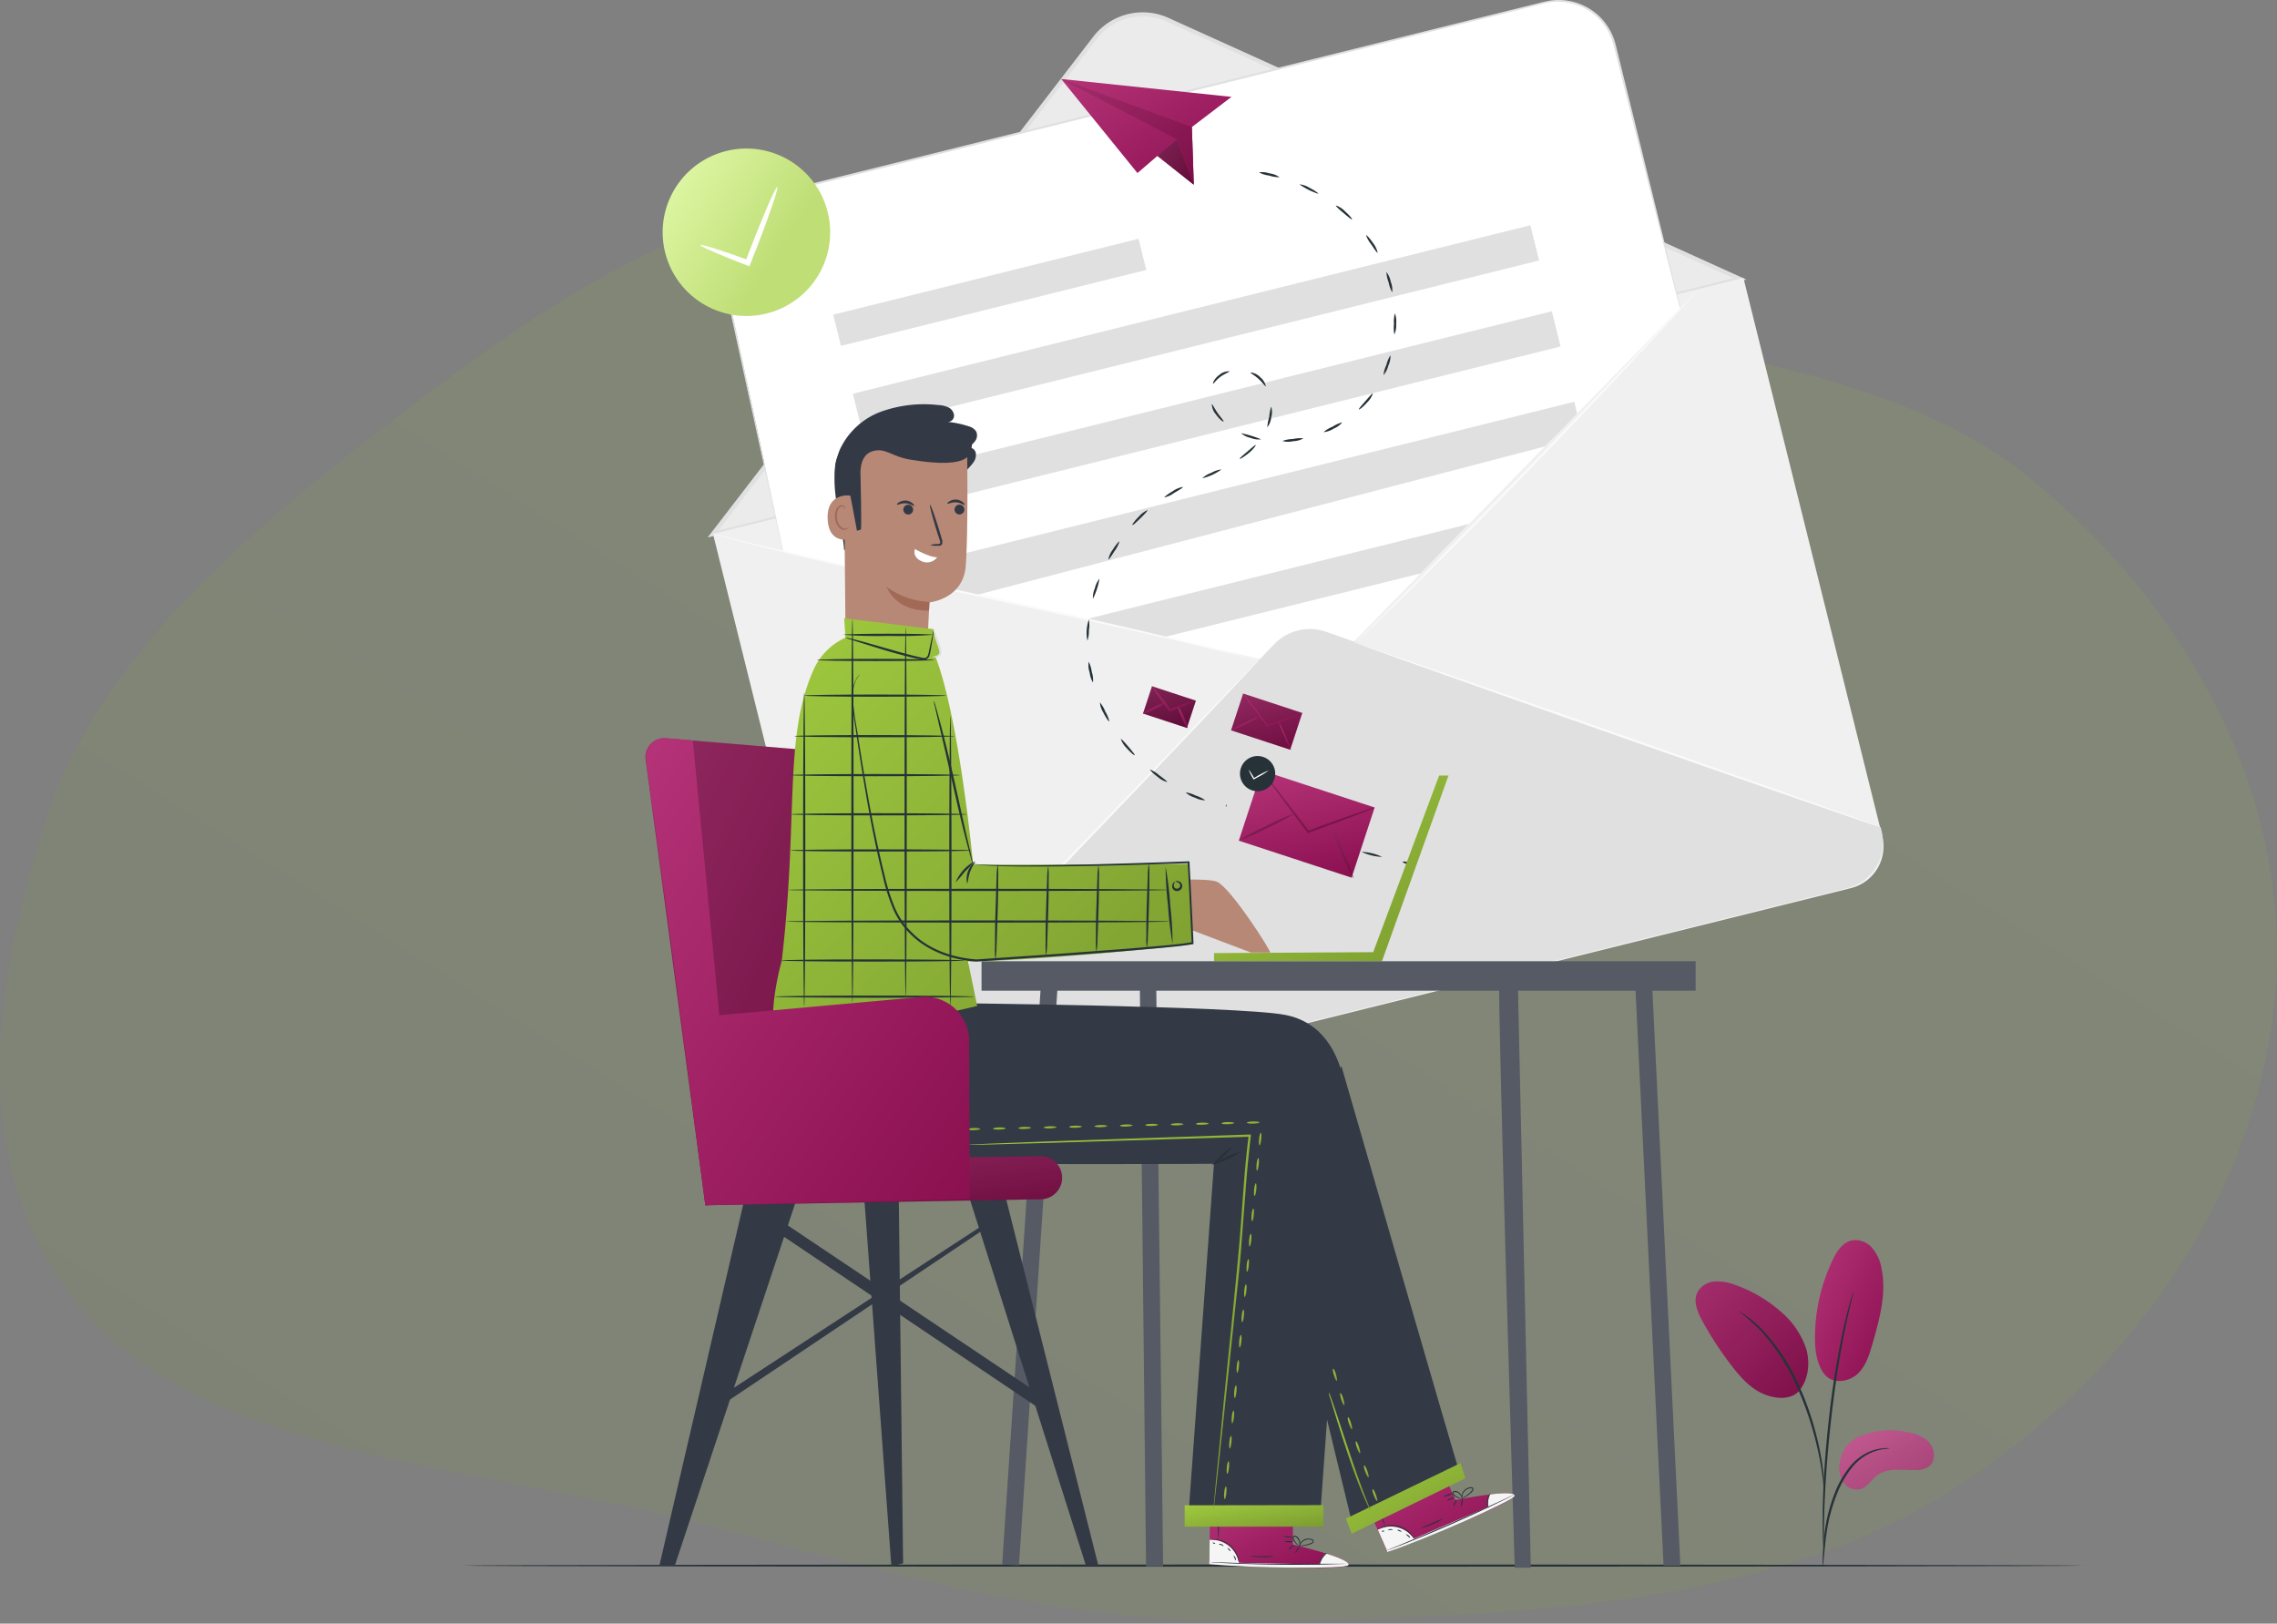 <svg width="575" height="410" fill="none" xmlns="http://www.w3.org/2000/svg"><rect width="100%" height="100%" fill="#808080" stroke="none"/><path opacity=".12" fill-rule="evenodd" clip-rule="evenodd" d="M512.721 120.87c-38.382-31.362-100.298-33.043-154.205-46.418-47.312-11.738-92.284-33.499-141.369-26.914-49.839 6.686-87.511 35.037-122.718 62.342-36.477 28.29-70.496 58.76-82.745 97.009-13.46 42.029-21.393 90.599 11.27 126.167 32.181 35.041 97.803 37.234 151.48 51.052 48.099 12.382 94.126 26.325 144.983 25.263 60.319-1.26 124.946-2.999 171.453-31.872 49.578-30.778 79.586-78.384 83.685-126.522 4.012-47.123-19.288-95.343-61.834-130.107z" fill="url(#paint0_linear_7945_49580)"/><path d="M276.469 9.619l-96.414 125.205 259.293-64.43L294.924 4.992a15.293 15.293 0 00-18.455 4.627z" fill="#EBEBEB"/><path d="M178.691 135.716l97.357-126.41a15.75 15.75 0 0119.103-4.748l145.852 66.04-262.312 65.118zM288.587 4.102a14.684 14.684 0 00-11.688 5.811l-95.483 124.031 256.316-63.69L294.715 5.458a14.793 14.793 0 00-6.128-1.306v-.05z" fill="#E0E0E0"/><path d="M180.051 134.827l260.206-64.655 35.057 140.961a10.842 10.842 0 01-7.911 13.138l-239.151 59.424a10.852 10.852 0 01-13.145-7.907l-35.056-140.961z" fill="#F0F0F0"/><path d="M424.242 77.896l-90.145 92.059-136.251-30.656-15.588-72.235a14.576 14.576 0 0110.686-17.434L390.048.66a14.568 14.568 0 0117.664 10.63l16.53 66.606z" fill="#fff"/><path d="M321.722 162.718l-107.05 111.811a11.933 11.933 0 0014.464 8.696l237.314-58.973a11.933 11.933 0 007.343-5.423 11.92 11.92 0 001.357-9.024l-.222-.891-139.978-49.355a12.526 12.526 0 00-13.228 3.159zM287.511 60.294l-77.109 19.174 1.959 7.87 77.109-19.175-1.959-7.87zm98.945-3.415L215.371 99.42l2.213 8.891L388.669 65.77l-2.213-8.891zm5.418 21.721l-171.085 42.543 2.213 8.891 171.085-42.542-2.213-8.892zm3.59 28.787l-5.358 5.356-143.625 37.53-18.768-4.384-.709-2.035 170.536-42.4.729 2.946-2.805 2.987zm-36.739 37.411l-64.712 16.077-19.771-4.516 96.698-24.045-12.215 12.484z" fill="#E0E0E0"/><path d="M317.807 166.786s-.071.111-.243.304l-.77.84-2.978 3.189-11.03 11.673a8220.818 8220.818 0 01-36.615 38.31c-14.332 14.893-27.499 28.257-37.101 37.834a1447.092 1447.092 0 01-11.425 11.299l-3.13 3.037-.831.779a1.473 1.473 0 01-.293.253c.074-.105.159-.204.253-.293l.79-.82 3.038-3.108 11.314-11.41a4451.994 4451.994 0 0036.99-37.946c14.362-14.902 27.347-28.347 36.716-38.198l11.142-11.551 3.039-3.119.81-.8c.223-.192.324-.273.324-.273zm157.114 42.106c-.051.142-29.9-10.215-66.667-23.133-36.767-12.919-66.535-23.508-66.484-23.65.05-.142 29.899 10.205 66.666 23.123 36.767 12.919 66.535 23.509 66.485 23.66zM428.517 73.46c-.057.09-.121.175-.193.253l-.567.699-2.401 2.662-8.943 9.71a2083.226 2083.226 0 01-29.961 31.587c-11.83 12.219-22.749 23.123-30.669 30.959l-9.43 9.233-2.593 2.481-.679.638c-.162.141-.243.212-.253.202.064-.086.136-.168.213-.243l.638-.678 2.522-2.551 9.298-9.355a3456.833 3456.833 0 0030.497-31.071 3633.571 3633.571 0 0030.083-31.425l9.065-9.588 2.481-2.592.659-.668c.066-.094.145-.179.233-.253zm-110.713 93.327a1.63 1.63 0 01-.354-.061l-1.013-.243-4.051-1.013a973.439 973.439 0 00-14.728-3.553c-12.448-2.946-29.717-6.743-48.799-10.873-19.083-4.131-36.342-7.988-48.77-11.036-6.219-1.518-11.243-2.794-14.697-3.725l-3.98-1.084-1.013-.293a1.396 1.396 0 01-.344-.122l.354.071 1.013.233 4.052 1.012c3.474.871 8.508 2.086 14.737 3.554 12.448 2.946 29.707 6.743 48.8 10.873 19.092 4.131 36.341 7.988 48.769 11.035 6.219 1.519 11.243 2.785 14.697 3.726l3.97 1.083 1.013.294.344.122z" fill="#FAFAFA"/><path d="M424.238 77.896s-.101-.334-.274-1.013l-.739-2.865c-.648-2.54-1.59-6.256-2.806-11.045L410.22 22.355c-.54-2.146-1.091-4.343-1.651-6.59a340.843 340.843 0 00-.851-3.403c-.142-.577-.283-1.154-.466-1.71a11.268 11.268 0 00-.608-1.66A14.292 14.292 0 00395.25.578a14.085 14.085 0 00-3.859-.001c-1.276.223-2.573.577-3.88.89l-7.951 2.026-16.621 4.1-73.848 18.426-73.939 18.345-16.601 4.11-4.051 1.013a22.627 22.627 0 00-3.849 1.164 14.39 14.39 0 00-5.996 4.85 14.793 14.793 0 00-1.783 3.35 15.622 15.622 0 00-.82 3.635c-.294 2.48.395 4.87.881 7.229a23649.6 23649.6 0 012.907 13.576c3.697 17.302 6.685 31.294 8.751 40.983 1.013 4.839 1.813 8.585 2.36 11.136.253 1.266.456 2.237.598 2.906.141.668.182 1.012.182 1.012s-.091-.334-.243-1.012l-.648-2.886c-.568-2.561-1.388-6.307-2.452-11.136-2.116-9.679-5.165-23.67-8.933-40.942-.932-4.323-1.924-8.849-2.947-13.577-.487-2.328-1.196-4.798-.892-7.36a15.21 15.21 0 01.831-3.756 15.51 15.51 0 011.833-3.462 14.216 14.216 0 012.725-2.906 13.772 13.772 0 013.454-2.106 22.411 22.411 0 013.919-1.194l4.052-1.013 16.631-4.11L289 25.483l73.939-18.345 16.601-4.11 7.951-1.964c1.307-.324 2.583-.668 3.92-.901a14.854 14.854 0 0111.141 2.835 14.729 14.729 0 014.599 5.821c.254.553.464 1.125.628 1.711.182.577.324 1.154.466 1.731.283 1.144.557 2.288.84 3.412.558 2.248 1.094 4.444 1.631 6.59l10.028 40.69c1.164 4.798 2.076 8.524 2.694 11.065.304 1.266.537 2.228.689 2.886.151.658.111.992.111.992z" fill="#E0E0E0"/><path d="M526.022 395.348c0 .152-91.604.273-204.599.273-112.995 0-204.599-.111-204.599-.273 0-.162 91.594-.284 204.599-.284s204.599.142 204.599.284z" fill="#263238"/><path d="M310.983 24.462l-10.007 7.623.486 14.559-9.177-7.28-5.054 4.334-19.254-23.752 43.006 4.516z" fill="url(#paint1_linear_7945_49580)"/><path d="M297.209 35.184c0 .445 4.254 11.46 4.254 11.46l-9.166-7.28 4.912-4.18z" fill="url(#paint2_linear_7945_49580)"/><path opacity=".3" d="M297.213 35.182c0 .445 4.254 11.46 4.254 11.46l-9.166-7.28 4.912-4.18z" fill="#000"/><path d="M267.977 19.946l29.231 15.237 4.254 11.46-.486-14.558-32.999-12.139z" fill="url(#paint3_linear_7945_49580)"/><path opacity=".1" d="M267.977 19.946l29.231 15.237 4.254 11.46-.486-14.558-32.999-12.139z" fill="#000"/><path d="M349.016 216.375a13.08 13.08 0 01-5.196-1.266c1.801.06 3.57.491 5.196 1.266zm8.295 2.025c0 .152-.759.101-1.61-.101-.851-.203-1.519-.507-1.489-.659.03-.151.76-.101 1.621.112.86.212 1.519.496 1.478.648zM323.11 44.74a7.901 7.901 0 01-2.644-.415 7.405 7.405 0 01-2.552-.8 5.958 5.958 0 012.684.264c.902.11 1.764.436 2.512.951zm9.797 4.202a18.165 18.165 0 01-4.77-2.39 5.766 5.766 0 012.542.871c1.327.669 2.309 1.387 2.228 1.519zm8.503 6.44c-.112.11-1.013-.648-2.148-1.6-1.134-.952-2.025-1.762-1.894-1.893a5.867 5.867 0 012.279 1.468c1.104.972 1.874 1.923 1.763 2.025zm6.484 8.453c-.141.071-.81-.911-1.62-2.126a7.93 7.93 0 01-1.317-2.328c.111-.092.962.78 1.783 2.024.571.708.967 1.54 1.154 2.43zm3.672 9.992a8.11 8.11 0 01-.892-2.521 7.665 7.665 0 01-.557-2.622 5.908 5.908 0 011.084 2.47c.34.847.466 1.765.365 2.673zm.554 10.63a8.33 8.33 0 01-.111-2.673 7.616 7.616 0 01.243-2.663c.309.855.416 1.77.314 2.673a5.785 5.785 0 01-.446 2.663zm-2.768 10.265a8.25 8.25 0 01.749-2.562 8.51 8.51 0 011.013-2.46 5.353 5.353 0 01-.537 2.643 5.496 5.496 0 01-1.225 2.379zm-6.187 8.648c-.101-.121.689-1.012 1.651-2.106.962-1.093 1.732-2.024 1.864-1.913a5.543 5.543 0 01-1.449 2.278c-.982 1.134-1.965 1.853-2.066 1.741zm-8.935 5.749a8.359 8.359 0 012.29-1.377 8.191 8.191 0 012.441-1.094 5.601 5.601 0 01-2.188 1.59 5.524 5.524 0 01-2.543.881zm-10.394 2.238a8.09 8.09 0 012.644-.496 8.346 8.346 0 012.674-.172 5.55 5.55 0 01-2.604.718 5.402 5.402 0 01-2.714-.05zm-10.43-1.974c1.732.36 3.427.879 5.065 1.549a5.26 5.26 0 01-2.674-.365 5.16 5.16 0 01-2.391-1.184zm-7.39-7.33c.152-.051.617 1.012 1.448 2.207.831 1.194 1.631 2.024 1.519 2.176-.111.152-1.104-.607-1.975-1.852a4.049 4.049 0 01-.992-2.531zm4.495-8.291c0 .162-1.104.516-2.259 1.336-1.155.82-1.772 1.843-1.914 1.762-.142-.081.304-1.296 1.59-2.207a3.709 3.709 0 012.583-.891zm9.15 3.795c-.142.081-.79-.91-1.843-1.883-1.054-.972-2.127-1.458-2.026-1.61a3.697 3.697 0 012.451 1.205 3.929 3.929 0 011.418 2.288zm.351 10.339c.075-.883.241-1.754.496-2.602.076-.886.242-1.761.496-2.612a4.612 4.612 0 010 2.713 4.52 4.52 0 01-.992 2.501zm-6.943 7.946c-.091-.132.83-.891 1.934-1.833 1.104-.941 2.026-1.751 2.097-1.65.071.101-.588 1.094-1.732 2.025-1.145.931-2.218 1.589-2.299 1.458zm-9.467 4.92a6.723 6.723 0 012.309-1.366 6.564 6.564 0 012.542-.861 12.91 12.91 0 01-4.851 2.227zm-9.535 4.84c-.081-.132.881-.85 2.158-1.62a6.077 6.077 0 012.491-1.012c.081.152-.952.769-2.218 1.498a6.537 6.537 0 01-2.431 1.134zm-8.106 6.964c-.112-.101.587-1.093 1.651-2.136a5.947 5.947 0 012.157-1.61c.101.122-.719 1.013-1.762 2.025-1.043 1.013-1.884 1.822-2.046 1.721zm-6.074 8.727a5.893 5.893 0 011.094-2.46c.78-1.265 1.58-2.177 1.701-2.086a7.54 7.54 0 01-1.225 2.38c-.77 1.245-1.428 2.237-1.57 2.166zm-3.893 9.922a5.68 5.68 0 01.486-2.643 5.75 5.75 0 011.165-2.429 18.046 18.046 0 01-1.651 5.062v.01zm-1.39 10.569a9.92 9.92 0 01.365-5.325 7.79 7.79 0 010 2.673 7.647 7.647 0 01-.365 2.652zm1.395 10.561a6.509 6.509 0 01-.841-2.552 5.446 5.446 0 01-.223-2.683c.392.811.652 1.679.77 2.572.281.858.381 1.764.294 2.663zm4.129 9.82c-.132.081-.851-.891-1.509-2.227a5.643 5.643 0 01-.861-2.551 7.705 7.705 0 011.357 2.308c.48.758.823 1.594 1.013 2.47zm6.399 8.534c-.101.101-1.013-.668-2.026-1.802a6.003 6.003 0 01-1.458-2.268c.132-.101.932.79 1.884 1.903.952 1.114 1.712 2.055 1.6 2.167zm8.215 6.783a5.805 5.805 0 01-2.37-1.286c-1.195-.871-2.026-1.742-1.945-1.863a7.756 7.756 0 012.279 1.417c1.175.861 2.117 1.6 2.036 1.732zm9.629 4.597a5.656 5.656 0 01-2.613-.658 5.508 5.508 0 01-2.34-1.336 8.107 8.107 0 012.542.82 8.467 8.467 0 012.411 1.174zm5.36 1.368c0 .141-.091.263-.142.253-.051-.01-.071-.142 0-.294s.091-.263.142-.253c.05.01.03.142 0 .294z" fill="#263238"/><path d="M301.986 176.933l-11.076-3.636-2.263 6.887 11.077 3.636 2.262-6.887z" fill="url(#paint4_linear_7945_49580)"/><path opacity=".3" d="M301.986 176.933l-11.076-3.636-2.263 6.887 11.077 3.636 2.262-6.887z" fill="#000"/><path d="M301.965 176.951a46.074 46.074 0 01-6.421 2.633l-.193.07-.121-.161-.193-.243a45.404 45.404 0 01-4.142-5.943 47.707 47.707 0 014.588 5.608l.182.243-.314-.091a43.18 43.18 0 016.614-2.116z" fill="url(#paint5_linear_7945_49580)"/><path opacity=".1" d="M301.961 176.951a46.025 46.025 0 01-6.421 2.633l-.193.07-.121-.161-.193-.243a45.404 45.404 0 01-4.142-5.943 47.707 47.707 0 014.588 5.608l.182.243-.314-.091a43.18 43.18 0 016.614-2.116z" fill="#000"/><path d="M294.073 177.529a8.327 8.327 0 01-2.603 1.59 8.908 8.908 0 01-2.857 1.083 8.603 8.603 0 012.613-1.589 8.991 8.991 0 012.847-1.084z" fill="url(#paint6_linear_7945_49580)"/><path opacity=".1" d="M294.073 177.527a8.327 8.327 0 01-2.603 1.59 8.908 8.908 0 01-2.857 1.083 8.603 8.603 0 012.613-1.589 8.991 8.991 0 012.847-1.084z" fill="#000"/><path d="M299.894 183.897a8.347 8.347 0 01-1.418-2.562c-.668-1.508-1.114-2.804-.911-2.784a8.466 8.466 0 011.428 2.561c.472.864.778 1.808.901 2.785z" fill="url(#paint7_linear_7945_49580)"/><path opacity=".1" d="M299.898 183.898a8.347 8.347 0 01-1.418-2.562c-.668-1.508-1.114-2.804-.911-2.784a8.466 8.466 0 011.428 2.561c.472.864.777 1.808.901 2.785z" fill="#000"/><path d="M347.133 203.911l-28.485-9.349-5.821 17.717 28.485 9.35 5.821-17.718z" fill="url(#paint8_linear_7945_49580)"/><path d="M347.122 203.932a7.283 7.283 0 01-1.276.577l-3.545 1.387a1390.634 1390.634 0 01-11.851 4.414l-.192.071-.122-.162-.476-.628a643.16 643.16 0 01-7.89-10.549l-2.38-3.23a8.073 8.073 0 01-.8-1.235c.371.336.71.705 1.013 1.104l2.481 3.128a913.487 913.487 0 018.022 10.448l.476.618-.314-.091c4.659-1.701 8.863-3.2 11.901-4.253l3.606-1.225a7.473 7.473 0 011.347-.374z" fill="url(#paint9_linear_7945_49580)"/><path opacity=".2" d="M347.118 203.931a7.283 7.283 0 01-1.276.577l-3.545 1.387a1401.578 1401.578 0 01-11.85 4.414l-.193.071-.121-.162-.476-.628a638.229 638.229 0 01-7.891-10.549l-2.38-3.23a8.073 8.073 0 01-.8-1.235c.371.336.71.705 1.013 1.104l2.481 3.128a913.487 913.487 0 018.022 10.448l.476.618-.314-.091c4.659-1.701 8.863-3.2 11.901-4.253l3.606-1.225a7.52 7.52 0 011.347-.374z" fill="#000"/><path d="M326.865 205.44a56.254 56.254 0 01-6.908 3.675 56.73 56.73 0 01-7.141 3.179 53.622 53.622 0 016.898-3.685 53.347 53.347 0 017.151-3.169z" fill="url(#paint10_linear_7945_49580)"/><path opacity=".2" d="M326.865 205.438a56.254 56.254 0 01-6.908 3.675 56.73 56.73 0 01-7.141 3.179 53.622 53.622 0 016.898-3.685 53.475 53.475 0 017.151-3.169z" fill="#000"/><path d="M341.814 221.811a51.61 51.61 0 01-3.251-6.762 51.144 51.144 0 01-2.735-6.996 51.305 51.305 0 013.251 6.773 50.622 50.622 0 012.735 6.985z" fill="url(#paint11_linear_7945_49580)"/><path opacity=".2" d="M341.814 221.811a51.61 51.61 0 01-3.251-6.762 51.144 51.144 0 01-2.735-6.996 51.305 51.305 0 013.251 6.773 50.622 50.622 0 012.735 6.985z" fill="#000"/><path d="M320.206 198.941a4.45 4.45 0 01-6.659-1.702 4.446 4.446 0 01.747-4.881 4.45 4.45 0 016.864.367 4.438 4.438 0 01-.952 6.216z" fill="#263238"/><path d="M320.4 194.537a20.28 20.28 0 01-2.988 1.842l-.709.395-.131.071-.071-.121c-.48-.76-.887-1.564-1.216-2.4a13.307 13.307 0 011.469 2.258l-.193-.061.709-.405a20.171 20.171 0 013.13-1.579z" fill="#fff"/><path d="M328.855 180.038l-14.925-4.899-3.05 9.282 14.925 4.899 3.05-9.282z" fill="url(#paint12_linear_7945_49580)"/><path opacity=".2" d="M328.847 180.04l-14.925-4.899-3.05 9.282 14.926 4.899 3.049-9.282z" fill="#000"/><path d="M328.82 180.049a3.39 3.39 0 01-.659.303l-1.864.729a429.638 429.638 0 01-6.208 2.308h-.102l-.06-.091-.244-.324c-1.63-2.146-3.038-4.1-4.142-5.527l-1.216-1.651a4.515 4.515 0 01-.415-.648c.188.175.358.369.507.578l1.306 1.64a420.896 420.896 0 014.193 5.467l.254.334h-.162a351.963 351.963 0 016.239-2.228l1.884-.637c.219-.11.45-.195.689-.253z" fill="url(#paint13_linear_7945_49580)"/><path opacity=".2" d="M328.82 180.049a3.39 3.39 0 01-.659.303l-1.864.729a429.638 429.638 0 01-6.208 2.308h-.102l-.06-.091-.244-.324c-1.63-2.146-3.038-4.1-4.142-5.527l-1.216-1.651a4.515 4.515 0 01-.415-.648c.188.175.358.369.507.578l1.306 1.64a420.896 420.896 0 014.193 5.467l.254.334h-.162a351.963 351.963 0 016.239-2.228l1.884-.637c.219-.11.45-.195.689-.253z" fill="url(#paint14_linear_7945_49580)"/><path d="M318.219 180.838a30.518 30.518 0 01-3.616 1.923c-1.21.642-2.462 1.2-3.748 1.671a28.006 28.006 0 013.616-1.934 28.34 28.34 0 013.748-1.66z" fill="url(#paint15_linear_7945_49580)"/><path opacity=".2" d="M318.215 180.839a30.518 30.518 0 01-3.616 1.923c-1.21.642-2.462 1.2-3.747 1.671a27.929 27.929 0 013.615-1.934 28.399 28.399 0 013.748-1.66z" fill="url(#paint16_linear_7945_49580)"/><path d="M326.042 189.413a26.684 26.684 0 01-1.701-3.543 28.664 28.664 0 01-1.439-3.665 51.424 51.424 0 013.14 7.208z" fill="url(#paint17_linear_7945_49580)"/><path opacity=".2" d="M326.046 189.413a26.684 26.684 0 01-1.701-3.543 28.664 28.664 0 01-1.439-3.665 51.424 51.424 0 013.14 7.208z" fill="url(#paint18_linear_7945_49580)"/><path d="M208.99 63.854a21.151 21.151 0 01-29.603 13.874 21.133 21.133 0 012.044-39.006 21.156 21.156 0 0112.264-.563 21.16 21.16 0 0112.969 9.683 21.144 21.144 0 012.326 16.012z" fill="url(#paint19_linear_7945_49580)"/><path d="M196.295 47.19c.374.152-2.026 7.229-5.369 15.814-.496 1.245-1.013 2.44-1.428 3.614l-.253.638-.638-.243c-6.857-2.642-11.871-4.82-11.749-5.133.121-.314 5.327 1.326 12.235 3.827l-.891.405c.445-1.175.911-2.38 1.387-3.625 3.333-8.595 6.341-15.409 6.706-15.297z" fill="#fff"/><path d="M468.941 363.042a19.586 19.586 0 0112.155-1.478c2.208.364 4.507 1.012 6.016 2.673 1.509 1.66 1.783 4.576.061 6.003a5.84 5.84 0 01-3.788.962c-3.221 0-6.786-.607-9.359 1.326-1.469 1.104-2.441 2.936-4.193 3.483a4.162 4.162 0 01-4.558-2.025 7.084 7.084 0 01-.517-5.224 7.95 7.95 0 014.183-5.72z" fill="url(#paint20_linear_7945_49580)"/><path opacity=".2" d="M468.941 363.044a19.586 19.586 0 0112.155-1.478c2.208.364 4.507 1.012 6.016 2.673 1.509 1.66 1.783 4.576.061 6.003a5.846 5.846 0 01-3.788.962c-3.221 0-6.786-.607-9.359 1.326-1.469 1.104-2.441 2.936-4.193 3.483a4.162 4.162 0 01-4.558-2.025 7.084 7.084 0 01-.517-5.224 7.95 7.95 0 014.183-5.72z" fill="#fff"/><path d="M460.461 346.681c2.269 3.23 6.665 2.157 8.701.183 2.036-1.975 2.907-4.83 3.687-7.553 1.792-6.226 3.595-12.756 2.269-19.094a10.75 10.75 0 00-2.441-5.194 5.553 5.553 0 00-5.257-1.751c-2.218.587-3.596 2.764-4.589 4.829a45.61 45.61 0 00-4.507 19.54c0 3.148.365 6.449 2.137 9.05" fill="url(#paint21_linear_7945_49580)"/><path d="M454.247 351.318c2.451-2.916 2.917-7.168 1.823-10.823a20.908 20.908 0 00-6.401-9.294 34.625 34.625 0 00-11.476-6.722 12.289 12.289 0 00-5.166-.881 5.441 5.441 0 00-4.335 2.622c-1.205 2.298-.05 5.062 1.205 7.371a87.98 87.98 0 007.536 11.48c2.259 2.906 4.852 5.781 8.296 7.087 3.443 1.306 7.019 1.164 8.842-1.225" fill="url(#paint22_linear_7945_49580)"/><path opacity=".1" d="M454.247 351.317c2.451-2.916 2.917-7.168 1.823-10.823a20.908 20.908 0 00-6.401-9.294 34.625 34.625 0 00-11.476-6.722 12.289 12.289 0 00-5.166-.881 5.441 5.441 0 00-4.335 2.622c-1.205 2.298-.05 5.062 1.205 7.371a87.98 87.98 0 007.536 11.48c2.259 2.906 4.852 5.781 8.296 7.087 3.443 1.306 7.019 1.164 8.842-1.225" fill="#000"/><path d="M460.308 395.409c.117-.481.185-.973.202-1.468.112-1.073.233-2.409.395-4.049.199-1.972.5-3.932.902-5.872a44.684 44.684 0 012.137-6.935 25.562 25.562 0 013.545-6.277 13.154 13.154 0 014.477-3.726 12.773 12.773 0 013.768-1.174c.492-.017.98-.085 1.458-.203a6.099 6.099 0 00-1.479 0 11.566 11.566 0 00-3.94 1.013 13.303 13.303 0 00-4.72 3.756 25.085 25.085 0 00-3.676 6.398 42.615 42.615 0 00-2.117 7.087 48.71 48.71 0 00-.78 5.943 70.563 70.563 0 00-.203 4.05c-.039.485-.029.974.031 1.457z" fill="#263238"/><path d="M460.581 392.311a2.483 2.483 0 000-.678v-1.944c0-1.691 0-4.141.081-7.158.152-6.074.669-14.386 1.682-23.549 1.012-9.162 2.349-17.413 3.575-23.285.284-1.478.577-2.815.851-3.979.273-1.164.486-2.187.699-3.037.212-.851.334-1.397.455-1.893.069-.22.11-.448.122-.679a2.854 2.854 0 00-.233.638l-.567 1.873c-.253.81-.507 1.812-.8 2.977-.294 1.164-.628 2.49-.952 3.978a221.745 221.745 0 00-3.718 23.326c-1.013 9.183-1.458 17.546-1.499 23.6 0 3.037 0 5.477.102 7.168.047.789.087 1.437.121 1.944.005.234.032.468.081.698z" fill="#263238"/><path d="M460.623 376.193c.055-.674.055-1.351 0-2.025a53.318 53.318 0 00-.628-5.508 76.366 76.366 0 00-5.145-17.535 50.56 50.56 0 00-9.865-15.368 24.39 24.39 0 00-2.32-2.157c-.354-.303-.668-.597-1.013-.84l-.891-.617a13.5 13.5 0 00-1.722-1.104 61.706 61.706 0 015.621 5.011 53.4 53.4 0 019.623 15.308 76.254 76.254 0 013.373 9.416c.881 2.946 1.468 5.659 1.914 7.947.445 2.288.658 4.161.81 5.457.033.676.114 1.35.243 2.015z" fill="#263238"/><path d="M306.578 242.729h42.399l16.803-46.895h-2.36l-16.651 44.607-40.191.233v2.055z" fill="url(#paint23_linear_7945_49580)"/><path d="M287.832 248.648l1.58 146.891h4.305l-1.752-147.975-4.133 1.084zm90.79-1.426c-.578 2.804 3.889 148.652 3.889 148.652h4.052l-3.292-148.652h-4.649z" fill="#555A64"/><path d="M428.198 242.726H247.867v7.431h14.889l-9.683 144.906 4.234.233L267 250.157h146.015l7.08 145.2h4.244l-7.07-145.2h10.929v-7.431z" fill="#555A64"/><path d="M326.491 390.012v-11.136l-20.875-.213-.233 16.3 1.296.091c5.753.385 29.292 1.519 33.151.395 4.295-1.255-13.339-5.437-13.339-5.437z" fill="url(#paint24_linear_7945_49580)"/><path d="M312.938 394.872a7.217 7.217 0 00-2.613-4.475 7.09 7.09 0 00-4.862-1.569l-.061 5.831 7.536.213z" fill="#F5F5F5"/><path d="M335.082 392.361s6.199 1.863 5.409 2.876c-.79 1.012-24.613.759-35.116-.274v-.465l27.793.536s.699-2.632 1.914-2.673z" fill="#F5F5F5"/><path d="M305.09 394.478h.354l1.013.081 3.788.202a370.3 370.3 0 0025.048.283l3.799-.111 1.013-.05h.354a1.311 1.311 0 00-.354 0h-17.331c-4.882 0-9.318-.183-12.519-.284l-3.798-.121h-1.367z" fill="#263238"/><path d="M333.195 395.348a8.314 8.314 0 01.73-1.802 8.216 8.216 0 011.306-1.438 3.364 3.364 0 00-2.026 3.24h-.01zm-6.129-3.179c.061 0 .365-.324.669-.8.304-.476.516-.891.456-.931-.061-.041-.355.324-.669.799a2.416 2.416 0 00-.456.932zm-1.679-.87c.051.051.385-.162.75-.486.364-.324.617-.617.567-.668-.051-.05-.375.162-.74.476-.364.314-.617.587-.577.678zm-1.047-2.026c.344.134.715.186 1.084.152a2.5 2.5 0 001.093-.101 2.381 2.381 0 00-1.083-.152 2.519 2.519 0 00-1.094.101zm-.356-1.386a3.089 3.089 0 002.472.212c-.825-.064-1.648-.135-2.472-.212z" fill="#263238"/><path d="M327.793 390.359c.446.077.901.077 1.347 0 .485-.052.963-.15 1.428-.294.286-.08.561-.192.821-.334a.691.691 0 00.334-.405.551.551 0 00-.193-.547 2.468 2.468 0 00-3.038.689 2.367 2.367 0 00-.456.891v.364a3.52 3.52 0 01.618-1.134 2.38 2.38 0 011.155-.739 2.091 2.091 0 011.6.132c.213.162.121.405-.112.546-.242.13-.496.235-.759.314a9.08 9.08 0 01-1.388.344c-.84.102-1.357.102-1.357.173z" fill="#263238"/><path d="M328.143 390.428c.17-.279.231-.611.173-.932a2.323 2.323 0 00-.355-1.012 1.353 1.353 0 00-1.114-.699.528.528 0 00-.415.618c.027.212.1.415.212.597.18.295.39.57.628.82.203.244.464.433.76.547 0 0-.263-.243-.628-.668a4.516 4.516 0 01-.547-.81c-.182-.284-.304-.8 0-.851.304-.05.679.304.881.577.18.263.304.559.365.871.05.311.064.627.04.942zm-22.569-1.651s.598-.051 1.54.071a6.737 6.737 0 013.352 1.417 6.789 6.789 0 012.026 3.038c.304.89.334 1.498.375 1.488.04-.01 0-.152 0-.415a6.064 6.064 0 00-.213-1.134 6.368 6.368 0 00-5.571-4.536 5.178 5.178 0 00-1.154 0 .96.96 0 00-.355.071zm2.257-8.616a69.754 69.754 0 00-.203 8.565c.16-1.422.235-2.852.223-4.282a38.487 38.487 0 00-.02-4.283zm7.763 12.708a11.43 11.43 0 003.038.334c1.018.066 2.04-.005 3.039-.212 0-.071-1.367 0-3.039 0-1.671 0-3.028-.193-3.038-.122z" fill="#263238"/><path d="M311.492 392.817c0 .051.112.294.243.608.132.314.213.587.284.587.071 0 .111-.334-.051-.689-.162-.354-.425-.556-.476-.506zm-1.508-1.934c0 .051.081.264.294.486.213.223.426.365.476.314.051-.05-.081-.263-.294-.486-.212-.223-.425-.364-.476-.314zm-2.198-.9c0 .07.294.07.598.182.304.111.526.283.577.233.051-.051-.111-.334-.496-.466s-.699-.01-.679.051zm-1.548-.426c0 .061.091.172.264.243.172.071.334.071.354 0 .02-.071-.091-.172-.263-.243-.172-.071-.355-.071-.355 0z" fill="#263238"/><path d="M367.531 378.775l-4.578-10.174-19.113 8.392 6.492 14.944 1.216-.446c5.408-2.025 27.347-10.66 30.386-13.272 3.433-2.916-14.403.556-14.403.556z" fill="url(#paint25_linear_7945_49580)"/><path d="M357.228 388.747a7.246 7.246 0 00-4.234-3.037 7.092 7.092 0 00-5.064.577l2.339 5.336 6.959-2.876z" fill="#F5F5F5"/><path d="M376.376 377.358s6.412-.861 6.077.395c-.334 1.255-22.121 10.812-32.117 14.174l-.152-.436 25.544-10.944s-.446-2.652.648-3.189z" fill="#F5F5F5"/><path d="M349.898 391.624l.345-.112 1.013-.354 3.545-1.377a354.643 354.643 0 0011.556-4.829c4.467-1.964 8.498-3.817 11.385-5.214l3.413-1.66.922-.476c.111-.045.217-.102.314-.172l-.334.131-.942.426-3.444 1.599a636.862 636.862 0 01-11.415 5.133 679.136 679.136 0 01-11.526 4.9l-3.505 1.448-.952.395-.375.162z" fill="#263238"/><path d="M375.885 380.862a7.91 7.91 0 01-.081-1.944 9.273 9.273 0 01.597-1.853 2.807 2.807 0 00-.851 1.813 2.83 2.83 0 00.335 1.984zm-6.854-.395c.071 0 .193-.435.284-1.012.091-.577.101-1.013 0-1.013-.102 0-.193.436-.284 1.013-.083.332-.083.68 0 1.012zm-1.947-.132c.061 0 .273-.314.476-.749.203-.436.304-.82.243-.851-.061-.03-.273.304-.476.749-.202.446-.324.821-.243.851zm-1.774-1.378c.356-.034.7-.141 1.013-.314.557-.233 1.013-.476.952-.536-.061-.061-.496.07-1.013.303-.516.233-.982.476-.952.547zm-.888-1.123a2.17 2.17 0 001.256-.172c.415-.102.79-.328 1.073-.648-.4.102-.79.241-1.164.415a6.377 6.377 0 00-1.165.405z" fill="#263238"/><path d="M368.907 378.523c.436-.113.85-.297 1.225-.547.417-.251.81-.539 1.175-.86.229-.19.436-.404.618-.638a.736.736 0 00.132-.516.502.502 0 00-.395-.405 2.472 2.472 0 00-2.542 2.865.868.868 0 00.111.354 4.068 4.068 0 01.101-1.296c.133-.446.394-.843.75-1.144a2.117 2.117 0 011.509-.536c.263.05.284.314.122.547a4.44 4.44 0 01-.558.597c-.354.319-.73.613-1.124.881-.678.455-1.144.658-1.124.698z" fill="#263238"/><path d="M369.252 378.442a1.372 1.372 0 00-.233-.912 2.33 2.33 0 00-.729-.759 1.36 1.36 0 00-1.296-.172.528.528 0 00-.132.729c.111.185.263.341.446.455.283.202.589.368.911.497.287.136.604.199.922.182 0 0-.344-.112-.851-.355a4.328 4.328 0 01-.841-.506c-.283-.182-.597-.597-.313-.789a1.19 1.19 0 011.012.162c.278.161.517.383.699.648.158.261.294.535.405.82zm-21.255 7.795s.516-.293 1.428-.567a6.548 6.548 0 016.756 1.792c.648.699.921 1.235.962 1.205a1.512 1.512 0 00-.172-.385 5.262 5.262 0 00-.659-.931 6.42 6.42 0 00-3.18-2.025 6.531 6.531 0 00-3.758.152 5.341 5.341 0 00-1.013.496c-.263.142-.374.263-.364.263z" fill="#263238"/><path d="M346.492 377.398c.43 1.382.948 2.735 1.55 4.05a38.769 38.769 0 001.793 3.898 36.02 36.02 0 00-1.56-3.999 39.087 39.087 0 00-1.783-3.949zm12.317 8.433a12.12 12.12 0 002.917-.951c.96-.358 1.866-.845 2.694-1.448 0-.061-1.246.557-2.795 1.215-1.55.658-2.836 1.113-2.816 1.184zm-3.754 1.631c0 .071.223.223.476.456s.435.455.496.415c.061-.041 0-.344-.324-.608-.324-.263-.628-.324-.648-.263zm-2.168-1.133c0 .071.182.212.466.324.283.111.536.152.567.091.03-.061-.183-.213-.466-.324-.284-.111-.547-.182-.567-.091zm-2.369.08c0 .061.294-.05.618-.071.324-.02.587 0 .618 0 .03 0-.243-.263-.638-.222-.395.04-.648.243-.598.293zm-1.612.254c0 .07.162.121.345.111.182-.01.334-.071.334-.142s-.162-.121-.345-.111c-.182.01-.334.071-.334.142z" fill="#263238"/><path d="M178.114 304.354l-15.072-112.571a4.742 4.742 0 011.253-3.889 4.753 4.753 0 013.811-1.476l36.332 3.037a6.867 6.867 0 016.27 6.287l8.852 106.577-41.446 2.035z" fill="url(#paint26_linear_7945_49580)"/><path opacity=".2" d="M178.114 304.353l-15.072-112.571a4.742 4.742 0 011.253-3.889 4.753 4.753 0 013.811-1.476l36.332 3.037a6.867 6.867 0 016.27 6.287l8.852 106.577-41.446 2.035z" fill="#000"/><path d="M213.16 138.914c-.304-4.292-1.428-8.473-2.026-12.726-.597-4.252-.719-8.727.962-12.685a18.507 18.507 0 0110.473-9.578 32.117 32.117 0 0114.363-1.64c.877.027 1.74.223 2.542.577a2.53 2.53 0 011.449 2.025 1.581 1.581 0 01-.448 1.171 1.574 1.574 0 01-1.163.469c1.85.189 3.674.58 5.439 1.165.718.203 1.341.65 1.763 1.265a2.415 2.415 0 01-.244 2.389 7.069 7.069 0 01-1.833 1.722 1.67 1.67 0 011.263.253 1.697 1.697 0 01.712 1.073 3.2 3.2 0 01-.699 2.5c-.516.729-1.185 1.327-1.721 2.025-2.188 2.906-1.763 6.945-1.236 10.55" fill="#333945"/><path d="M213.555 164.063l20.47-.364c.274-2.369.669-11.582.669-11.582s8.558-.79 9.186-9.254c.628-8.464.365-28.003.365-28.003a29.515 29.515 0 00-29.819 1.893l-1.317.891.446 46.419z" fill="#B78876"/><path d="M241.41 129.54a1.234 1.234 0 01.876-2.106 1.237 1.237 0 011.213 1.473 1.244 1.244 0 01-1.213 1.001 1.215 1.215 0 01-.876-.368z" fill="#333945"/><path d="M243.566 127.484c-.142.142-.932-.547-2.096-.628-1.165-.081-2.026.476-2.178.314-.152-.162.091-.324.476-.587a2.92 2.92 0 013.413.253c.345.314.456.587.385.648zm-13.51.193a1.24 1.24 0 01.499 1.282 1.237 1.237 0 01-1.711.859 1.241 1.241 0 01-.73-1.166 1.234 1.234 0 01.578-1.011 1.22 1.22 0 01.927-.159c.157.036.306.102.437.195z" fill="#333945"/><path d="M230.823 127.737c-.142.132-.932-.556-2.097-.637-1.165-.081-2.026.475-2.167.323-.142-.151.081-.334.476-.587a2.869 2.869 0 013.403.253c.344.304.456.588.385.648zm4.09 9.913a5.672 5.672 0 011.904-.283c.314 0 .557-.071.588-.233a1.732 1.732 0 00-.162-.891c-.254-.79-.517-1.589-.78-2.43-1.064-3.452-1.793-6.297-1.611-6.347.182-.051 1.175 2.703 2.249 6.155.253.84.486 1.65.729 2.44.166.408.195.86.081 1.286a.801.801 0 01-.557.455 2.352 2.352 0 01-.517 0 5.694 5.694 0 01-1.924-.152z" fill="#333945"/><path d="M231.04 138.702c-1.165-.8 3.241 2.025 5.621 2.025a3.206 3.206 0 01-3.879 1.012c-2.512-1.063-1.742-3.037-1.742-3.037z" fill="#fff"/><path d="M234.717 151.995a19.715 19.715 0 01-10.858-3.817s2.239 6.256 10.737 6.013l.121-2.196z" fill="#A36957"/><path d="M212.834 124.023l.435 10.985s3.859-1.175 4.112-1.286c.254-.111-.071-13.455-.071-13.455s-.536-5.062 2.745-6.226c3.454-1.246 4.953 1.255 9.845 2.025 16.135 2.723 15.031-2.228 15.031-2.228s2.026-2.176-2.117-4.566c-4.142-2.389-14.504-3.199-20.176-1.245-11.141 3.837-11.81 7.654-11.81 11.025 0 4.809 2.006 4.971 2.006 4.971z" fill="#333945"/><path d="M214.733 125.157c-.182-.071-6.28-.861-5.702 6.338.577 7.198 7.657 4.242 7.657 4.049 0-.192-1.955-10.387-1.955-10.387z" fill="#B78876"/><path d="M214.273 133.133s-.121.102-.324.213c-.29.151-.628.183-.942.091a3.04 3.04 0 01-1.651-2.663 4.16 4.16 0 01.203-1.832 1.462 1.462 0 01.871-1.013.65.65 0 01.769.284c.112.192.071.344.112.354.04.01.142-.141.061-.425a.777.777 0 00-.314-.435 1.016 1.016 0 00-.709-.122 1.765 1.765 0 00-1.226 1.215 4.23 4.23 0 00-.273 2.025c.162 1.448 1.012 2.744 2.025 2.966a1.35 1.35 0 001.135-.283c.263-.152.283-.324.263-.375z" fill="#A36957"/><path d="M295.168 222.226s10.129-.486 12.154.435c3.505 1.529 13.937 17.879 13.411 17.879h-4.832l-16.206-6.145-3.818.962-.709-13.131z" fill="#B78876"/><path d="M338.729 269.172s30.305 104.916 30.376 104.4c.071-.516-27.165 13.09-27.165 13.09l-18.374-75.87 15.163-41.62z" fill="#333945"/><path d="M341.334 387.301l28.714-14.002-1.246-3.837-28.927 14.022 1.459 3.817z" fill="url(#paint27_linear_7945_49580)"/><path d="M337.568 348.706c-.152 0-.466-.617-.719-1.457-.253-.841-.335-1.58-.183-1.62.152-.041.466.607.72 1.458.253.85.324 1.569.182 1.619z" fill="url(#paint28_linear_7945_49580)"/><path d="M339.442 354.853c-.152 0-.486-.608-.739-1.448s-.355-1.569-.213-1.62c.142-.051.476.607.74 1.448.263.84.354 1.549.212 1.62z" fill="url(#paint29_linear_7945_49580)"/><path d="M341.4 360.926c-.152.051-.486-.597-.759-1.438-.274-.84-.375-1.559-.233-1.609.141-.051.486.597.759 1.437.274.841.375 1.61.233 1.61z" fill="url(#paint30_linear_7945_49580)"/><path d="M343.439 367.001c-.152.051-.496-.587-.78-1.428-.284-.84-.405-1.559-.253-1.609.152-.051.496.587.78 1.427.283.841.395 1.61.253 1.61z" fill="url(#paint31_linear_7945_49580)"/><path d="M345.571 373.075c-.142 0-.507-.588-.8-1.418-.294-.83-.426-1.549-.274-1.599.152-.051.497.577.8 1.417.304.84.436 1.519.274 1.6z" fill="url(#paint32_linear_7945_49580)"/><path d="M347.762 379.059c-.152 0-.517-.577-.821-1.407-.304-.83-.446-1.549-.304-1.599.142-.051.517.577.821 1.407.304.83.476 1.549.304 1.599z" fill="url(#paint33_linear_7945_49580)"/><path d="M346.166 381.579a4.776 4.776 0 01-.608-1.093 63.407 63.407 0 01-1.398-3.119c-1.124-2.652-2.512-6.388-3.91-10.549a367.81 367.81 0 01-3.403-10.721c-.385-1.296-.709-2.39-1.013-3.27a4.922 4.922 0 01-.283-1.225c.198.368.361.754.486 1.154.284.759.668 1.852 1.134 3.219l3.556 10.661c1.387 4.161 2.714 7.907 3.747 10.59l1.236 3.169c.193.377.346.774.456 1.184z" fill="url(#paint34_linear_7945_49580)"/><path d="M197.341 261.883c.253-5.558-2.907 30.504 24.825 31.455 27.732.952 84.392.537 84.392.537l-6.634 91.451h33.272l6.948-97.293s3.545-28.185-15.75-31.779c-12.073-2.258-87.157-2.977-87.157-2.977l-39.896 8.606z" fill="#333945"/><path d="M299.16 385.517h35.035v-5.447l-35.035.051v5.396z" fill="url(#paint35_linear_7945_49580)"/><path d="M244.355 289.046c.118-.015.237-.015.355 0l1.013-.061 4.051-.182 15.041-.577 50.735-1.742h.324v.324a288.908 288.908 0 00-1.165 11.663c-.446 5.72-.871 11.299-1.286 16.685-.415 5.386-1.013 10.569-1.53 15.51-1.013 9.861-1.965 18.75-2.755 26.232-.79 7.481-1.448 13.475-1.904 17.676-.233 2.025-.415 3.686-.547 4.809-.061.527-.111.942-.152 1.246a2.674 2.674 0 01-.071.425 2.013 2.013 0 010-.425c0-.314.061-.729.102-1.256.101-1.134.253-2.754.445-4.819.405-4.201 1.013-10.245 1.732-17.697.719-7.451 1.641-16.371 2.634-26.252.486-4.94 1.013-10.124 1.489-15.5.476-5.376.84-10.964 1.276-16.674.324-4.05.709-7.948 1.175-11.694l.283.314-50.744 1.549-15.041.415-4.052.081h-1.013a1.291 1.291 0 01-.395-.05z" fill="url(#paint36_linear_7945_49580)"/><path d="M247.556 285.086c0 .152-.709.294-1.6.314-.892.02-1.601-.081-1.601-.233 0-.152.709-.304 1.591-.324.881-.02 1.61.091 1.61.243z" fill="url(#paint37_linear_7945_49580)"/><path d="M253.969 284.935c0 .152-.709.294-1.601.314-.891.02-1.6-.081-1.61-.233-.01-.152.719-.293 1.6-.324.881-.03 1.611.091 1.611.243z" fill="url(#paint38_linear_7945_49580)"/><path d="M260.383 284.783c0 .162-.709.294-1.601.324-.891.031-1.6-.091-1.61-.243-.01-.152.719-.293 1.6-.314.881-.02 1.611.081 1.611.233z" fill="url(#paint39_linear_7945_49580)"/><path d="M266.793 284.631c0 .162-.709.304-1.6.324-.892.02-1.601-.091-1.611-.243-.01-.152.719-.294 1.6-.314.882-.02 1.611.081 1.611.233z" fill="url(#paint40_linear_7945_49580)"/><path d="M273.203 284.49c0 .152-.709.293-1.6.314-.892.02-1.601-.092-1.611-.243-.01-.152.719-.294 1.601-.314.881-.021 1.61.081 1.61.243z" fill="url(#paint41_linear_7945_49580)"/><path d="M279.613 284.337c0 .152-.709.294-1.6.314-.891.02-1.6-.091-1.611-.243-.01-.152.72-.294 1.601-.314.881-.02 1.6.091 1.61.243z" fill="url(#paint42_linear_7945_49580)"/><path d="M286.027 284.185c0 .152-.709.293-1.6.314-.891.02-1.6-.091-1.61-.243-.011-.152.709-.294 1.6-.314.891-.02 1.56.091 1.61.243z" fill="url(#paint43_linear_7945_49580)"/><path d="M292.441 284.034c0 .152-.709.294-1.6.314-.891.02-1.6-.081-1.61-.243-.011-.162.709-.293 1.6-.314.891-.02 1.6.092 1.61.243z" fill="url(#paint44_linear_7945_49580)"/><path d="M298.848 283.884c0 .152-.709.294-1.601.314-.891.02-1.6-.081-1.61-.233-.01-.152.709-.304 1.6-.324.891-.02 1.6.091 1.611.243z" fill="url(#paint45_linear_7945_49580)"/><path d="M305.223 283.731c0 .152-.72.293-1.601.314-.881.02-1.6-.081-1.61-.233-.01-.152.709-.304 1.6-.324.891-.021 1.611.091 1.611.243z" fill="url(#paint46_linear_7945_49580)"/><path d="M311.672 283.577c0 .152-.719.294-1.601.314-.881.02-1.6-.081-1.61-.233-.01-.152.709-.293 1.6-.314.892-.02 1.601.081 1.611.233z" fill="url(#paint47_linear_7945_49580)"/><path d="M318.086 283.426c0 .162-.719.304-1.601.324-.881.02-1.61-.091-1.61-.243s.709-.294 1.6-.314c.892-.02 1.601.081 1.611.233z" fill="url(#paint48_linear_7945_49580)"/><path d="M318.077 289.236c-.162 0-.213-.739-.122-1.62.091-.881.274-1.579.426-1.569.151.01.212.739.121 1.62-.091.881-.273 1.589-.425 1.569z" fill="url(#paint49_linear_7945_49580)"/><path d="M317.446 295.616c-.152 0-.213-.739-.122-1.62.091-.881.284-1.579.436-1.569.152.01.202.739.121 1.62-.081.881-.283 1.589-.435 1.569z" fill="url(#paint50_linear_7945_49580)"/><path d="M316.821 301.996c-.152 0-.213-.739-.122-1.62.091-.881.284-1.579.436-1.569.152.01.202.749.121 1.63-.081.881-.283 1.579-.435 1.559z" fill="url(#paint51_linear_7945_49580)"/><path d="M316.187 308.372c-.152 0-.202-.739-.121-1.62.081-.881.283-1.579.435-1.569.152.01.203.749.122 1.63-.081.88-.264 1.579-.436 1.559z" fill="url(#paint52_linear_7945_49580)"/><path d="M315.558 314.76c-.152 0-.202-.749-.121-1.63.081-.881.283-1.58.435-1.559.152.02.213.739.122 1.62-.091.88-.284 1.579-.436 1.569z" fill="url(#paint53_linear_7945_49580)"/><path d="M314.934 321.139c-.152 0-.202-.749-.111-1.63.091-.881.273-1.58.425-1.559.152.02.213.739.122 1.62-.091.88-.274 1.579-.436 1.569z" fill="url(#paint54_linear_7945_49580)"/><path d="M314.335 327.517c-.163 0-.213-.739-.122-1.62.091-.881.273-1.59.436-1.569.162.02.202.739.111 1.619-.091.881-.294 1.57-.425 1.57z" fill="url(#paint55_linear_7945_49580)"/><path d="M313.688 333.896c-.152 0-.213-.739-.122-1.62.091-.881.284-1.59.436-1.57.152.021.202.74.121 1.62-.081.881-.283 1.58-.435 1.57z" fill="url(#paint56_linear_7945_49580)"/><path d="M313.062 340.273c-.152 0-.202-.739-.121-1.62.081-.88.283-1.579.435-1.569.152.01.203.739.122 1.62-.081.881-.284 1.589-.436 1.569z" fill="url(#paint57_linear_7945_49580)"/><path d="M312.433 346.652c-.152 0-.202-.739-.121-1.62.081-.881.283-1.579.435-1.569.152.01.203.739.122 1.62-.081.881-.284 1.589-.436 1.569z" fill="url(#paint58_linear_7945_49580)"/><path d="M311.808 353.029c-.152 0-.202-.739-.121-1.62.081-.881.283-1.579.435-1.569.152.01.213.739.122 1.62-.091.881-.284 1.589-.436 1.569z" fill="url(#paint59_linear_7945_49580)"/><path d="M311.186 359.408c-.162 0-.213-.739-.121-1.62.091-.881.273-1.579.425-1.569.152.01.213.749.122 1.63-.092.881-.314 1.579-.426 1.559z" fill="url(#paint60_linear_7945_49580)"/><path d="M310.559 365.786c-.152 0-.213-.739-.122-1.62.092-.881.274-1.579.436-1.569.162.01.202.749.111 1.63-.091.881-.273 1.579-.425 1.559z" fill="url(#paint61_linear_7945_49580)"/><path d="M309.926 372.174c-.152 0-.213-.749-.121-1.63.091-.881.283-1.579.435-1.559.152.02.203.739.122 1.62-.081.88-.284 1.579-.436 1.569z" fill="url(#paint62_linear_7945_49580)"/><path d="M309.265 378.552c-.152 0-.202-.739-.121-1.62.081-.881.283-1.59.435-1.569.152.02.203.739.122 1.62-.081.88-.253 1.579-.436 1.569z" fill="url(#paint63_linear_7945_49580)"/><path d="M308.959 381.933c-.152 0-.273-.071-.263-.121.01-.051.132-.092.284-.071.151.02.273.071.273.121 0 .051-.142.081-.294.071z" fill="url(#paint64_linear_7945_49580)"/><path d="M311.088 289.611a9.318 9.318 0 01-2.178 2.38 9.753 9.753 0 01-2.562 1.964 18.84 18.84 0 014.74-4.344z" fill="#263238"/><path d="M313.392 290.849a15.215 15.215 0 01-3.576 1.913 14.86 14.86 0 01-3.808 1.397 15.209 15.209 0 013.575-1.913 15.007 15.007 0 013.809-1.397z" fill="#263238"/><path d="M245.734 218.278s-3.393-36.336-9.419-52.241l1.195-.901-1.793-6.267-22.546-2.733.344 4.89a16.075 16.075 0 00-7.708 7.33c-8.103 17.15-4.051 37.175-8.396 74.28 0 0-5.065 17.404.162 22.85l49.195-11.46-2.32-11.218c21.473-.405 56.781-4.353 56.781-4.353l-1.013-20.309s-52.76.314-54.482.132z" fill="url(#paint65_linear_7945_49580)"/><path d="M235.675 158.838a16.952 16.952 0 011.631 4.05c.22.552.37 1.131.446 1.721.015.305-.087.606-.284.84a1.452 1.452 0 01-.608.425c-.85.263-1.337.081-1.337 0s.527-.091 1.165-.395a.94.94 0 00.557-.891 10.622 10.622 0 00-.466-1.569 17.384 17.384 0 01-1.104-4.181z" fill="#E0E0E0"/><path d="M241.054 185.891c0 .162-9.116.283-20.258.283-11.141 0-20.257-.121-20.257-.283 0-.162 9.116-.274 20.257-.274 11.142 0 20.258.162 20.258.274zm-2.123-10.237c0 .152-8.042.284-17.948.284s-17.948-.132-17.948-.284c0-.152 8.032-.273 17.948-.273s17.948.121 17.948.273zm-2.951-8.999c0 .151-6.644.273-14.849.273-8.204 0-14.838-.122-14.838-.273 0-.152 6.644-.284 14.838-.284 8.195 0 14.849.172 14.849.284zm-.294-6.357c-3.784.286-7.58.381-11.374.283-3.794.098-7.59.003-11.374-.283 0-.152 5.064-.274 11.374-.274 6.31 0 11.374.122 11.374.274zm6.799 35.443c0 .151-9.592.273-21.422.273-11.831 0-21.422-.122-21.422-.273 0-.152 9.591-.284 21.422-.284 11.83 0 21.422.122 21.422.284zm1.741 9.891c0 .152-9.976.273-22.283.273-12.306 0-22.283-.121-22.283-.273 0-.152 9.977-.283 22.283-.283 12.307 0 22.283.131 22.283.283zm1.095 9.113c0 .162-10.23.284-22.84.284s-22.84-.122-22.84-.284c0-.162 10.23-.273 22.84-.273s22.84.121 22.84.273zm49.854 9.973c0 .152-21.574.273-48.182.273s-48.192-.121-48.192-.273c0-.152 21.574-.283 48.192-.283s48.182.131 48.182.283zm.374 7.975c0 .162-21.736.284-48.547.284-26.81 0-48.557-.122-48.557-.284 0-.162 21.736-.273 48.557-.273s48.547.121 48.547.273zm-51.872 9.842c0 .162-10.382.284-23.195.284s-23.205-.122-23.205-.284c0-.162 10.382-.273 23.205-.273 12.823 0 23.195.121 23.195.273zm2.357 9.134c0 .152-11.293.283-25.22.283s-25.22-.131-25.22-.283c0-.152 11.293-.273 25.22-.273s25.22.121 25.22.273z" fill="#263238"/><path d="M203.088 254.088c-.162 0-.283-17.707-.283-39.545s.121-39.545.283-39.545c.162 0 .274 17.707.274 39.545s-.122 39.545-.274 39.545zm12.17-.973c-.152 0-.274-21.645-.274-48.342 0-26.698.092-48.353.274-48.353.182 0 .283 21.635.283 48.343 0 26.707-.121 48.352-.283 48.352zm13.441-1.45c-.152 0-.273-20.865-.273-46.571 0-25.705.121-46.571.273-46.571.152 0 .284 20.866.284 46.571 0 25.706-.122 46.571-.284 46.571zm11.293 2.391c-.152 0-.273-16.381-.273-36.579 0-20.197.121-36.588.273-36.588.152 0 .284 16.381.284 36.588 0 20.208-.132 36.579-.284 36.579zm11.958-35.829c.131 1.183.169 2.374.111 3.563 0 2.197 0 5.224-.121 8.565-.122 3.341-.183 6.378-.284 8.565a24.728 24.728 0 01-.284 3.554 22.206 22.206 0 01-.111-3.554c0-2.197 0-5.224.122-8.575.121-3.351.182-6.378.283-8.575a21.56 21.56 0 01.284-3.543zm12.754.425c.126 1.109.163 2.226.112 3.341 0 2.025 0 4.89-.101 8.019-.102 3.128-.183 5.973-.274 8.028a18.774 18.774 0 01-.284 3.321 20.815 20.815 0 01-.111-3.321c0-2.025 0-4.9.111-8.039.112-3.138.173-5.973.274-8.028a18.485 18.485 0 01.273-3.321zm12.689-.221a17.78 17.78 0 01.122 3.229c0 2.025 0 4.748-.102 7.786-.101 3.037-.172 5.791-.273 7.775a17.317 17.317 0 01-.274 3.23 20.142 20.142 0 01-.121-3.22c0-2.025 0-4.748.111-7.785.112-3.038.173-5.801.264-7.786.002-1.082.094-2.162.273-3.229zm12.724-.355a16.53 16.53 0 01.121 3.129c0 1.933 0 4.606-.101 7.552-.101 2.946-.162 5.619-.263 7.543a18.22 18.22 0 01-.264 3.128 16.954 16.954 0 01-.131-3.128c0-1.934 0-4.607.101-7.553.101-2.946.172-5.629.263-7.553a17.163 17.163 0 01.274-3.118zm-48.801 4.728a10.528 10.528 0 014.72-5.275 27.478 27.478 0 01-2.4 2.602 28.355 28.355 0 01-2.32 2.673z" fill="#263238"/><path d="M244.218 223.047a5.555 5.555 0 012.026-5.518c.122.112-.729 1.144-1.276 2.663s-.527 2.855-.75 2.855zm51.888 15.297a86.774 86.774 0 01-1.155-9.709 87.403 87.403 0 01-.607-9.77c.58 3.214.969 6.459 1.165 9.719.385 3.24.584 6.498.597 9.76zm.638-15.653c0 .071-.284.273-.324.78a1 1 0 00.253.739.76.76 0 00.851.111.792.792 0 00.506-.698 1.025 1.025 0 00-.375-.689c-.395-.314-.77-.212-.79-.293-.02-.081.375-.365 1.013 0a1.28 1.28 0 01.669 1.012 1.261 1.261 0 01-.79 1.235 1.283 1.283 0 01-1.459-.263 1.302 1.302 0 01-.253-1.164c.182-.739.709-.841.699-.77z" fill="#263238"/><path d="M245.673 218.176h.254l.739.061c.658.071 1.631.132 2.907.172 2.552.101 6.3.152 11.07.111 9.532-.06 23.155-.415 39.502-1.012h.233v.233c.324 6.307.669 13.161 1.013 20.43v.233h-.213c-2.593.486-5.216.689-7.9.962l-8.184.709c-5.561.455-11.283.881-17.107 1.296l-21.412 1.437c-6.209-.395-12.236-2.622-16.449-6.712a20.114 20.114 0 01-4.771-7.016 49.934 49.934 0 01-2.4-7.715c-2.502-10.124-4.052-19.347-5.318-27.001a739.364 739.364 0 01-1.56-10.296 62.905 62.905 0 01-.901-7.765 9.535 9.535 0 011.013-4.779 4.82 4.82 0 011.013-1.346 9.47 9.47 0 00-.942 1.397 9.667 9.667 0 00-.892 4.728 65.206 65.206 0 001.013 7.725c.476 3.037 1.013 6.459 1.641 10.286 1.276 7.633 2.897 16.796 5.419 26.93a50.869 50.869 0 002.4 7.644 19.576 19.576 0 004.68 6.833c4.051 3.979 10.017 6.156 16.115 6.551l21.401-1.458 17.098-1.286 8.184-.699c2.663-.273 5.337-.475 7.819-.941l-.203.273c-.344-7.239-.668-14.123-1.013-20.44l.254.232c-16.338.598-29.961.881-39.502.861-4.771 0-8.518-.091-11.071-.243-1.276-.071-2.258-.152-2.917-.253l-.739-.091a.99.99 0 01-.274-.051z" fill="#263238"/><path d="M245.679 218.176a9.194 9.194 0 01-.527-1.589 188.1 188.1 0 01-1.185-4.394c-1.013-3.716-2.178-8.889-3.474-14.599-1.297-5.71-2.482-10.884-3.373-14.619l-1.013-4.425a8.544 8.544 0 01-.314-1.64c.218.515.394 1.047.527 1.59.314 1.012.719 2.521 1.215 4.383 1.013 3.706 2.249 8.869 3.545 14.589 1.297 5.72 2.36 10.793 3.272 14.63.405 1.802.749 3.29 1.013 4.434.145.538.25 1.086.314 1.64zm-9.926-58.912a4.53 4.53 0 01-.112 1.113c-.101.719-.263 1.742-.486 3.038a16.829 16.829 0 01-.425 2.095 1.511 1.511 0 01-.912 1.013 2.667 2.667 0 01-1.357 0 92.205 92.205 0 01-5.399-1.306c-3.798-1.013-7.181-2.137-9.642-2.896l-2.907-.911a4.383 4.383 0 01-1.013-.395c.375.011.746.072 1.104.182.709.162 1.722.405 2.968.75 2.491.658 5.895 1.69 9.683 2.733 1.894.516 3.697 1.013 5.358 1.347.356.116.736.14 1.104.07a1.01 1.01 0 00.628-.678c.223-.648.314-1.397.466-2.025.263-1.255.496-2.267.658-2.976a4.1 4.1 0 01.284-1.154z" fill="#263238"/><path d="M218.02 299.423l7.069 96.047 2.968-.688-1.104-93.334-8.933-2.025zm-30.009 3.34l-21.503 92.595h3.889l30.781-92.595h-13.167zm56.884 0l29.332 92.595h3.14l-23.306-92.595h-9.166z" fill="#333945"/><path d="M248.809 308.98l-65.735 42.937v2.349l67.568-45.286h-1.833z" fill="#333945"/><path d="M193.031 308.979l71.235 47.907v-3.665l-69.138-46.338-2.097 2.096z" fill="#333945"/><path d="M178.2 304.353l84.696-1.528a5.433 5.433 0 003.99-1.865 5.422 5.422 0 001.287-4.21 5.393 5.393 0 00-5.459-4.778l-85.902 1.376 1.388 11.005z" fill="url(#paint66_linear_7945_49580)"/><path opacity=".2" d="M178.192 304.352l84.696-1.528a5.433 5.433 0 003.99-1.865 5.407 5.407 0 001.287-4.21 5.396 5.396 0 00-5.459-4.778l-85.901 1.376 1.387 11.005z" fill="#000"/><path d="M169.569 238.911l8.549 65.442 66.778-1.59-.172-39.747a11.13 11.13 0 00-7.55-10.71 11.153 11.153 0 00-4.604-.548l-50.917 4.596-6.705-69.36-6.766-.577a4.759 4.759 0 00-5.064 5.386l6.451 47.108z" fill="url(#paint67_linear_7945_49580)"/><defs><linearGradient id="paint0_linear_7945_49580" x1="575" y1="46.322" x2="247.147" y2="565.498" gradientUnits="userSpaceOnUse"><stop stop-color="#A0CA3F"/><stop offset="1" stop-color="#7B9C30"/></linearGradient><linearGradient id="paint1_linear_7945_49580" x1="310.983" y1="46.644" x2="287.057" y2="8.102" gradientUnits="userSpaceOnUse"><stop offset="0" stop-color="#8A1050"/><stop offset="1" stop-color="#B53378"/></linearGradient><linearGradient id="paint2_linear_7945_49580" x1="301.463" y1="46.644" x2="290.283" y2="37.702" gradientUnits="userSpaceOnUse"><stop offset="0" stop-color="#8A1050"/><stop offset="1" stop-color="#B53378"/></linearGradient><linearGradient id="paint3_linear_7945_49580" x1="301.462" y1="46.644" x2="275.435" y2="13.999" gradientUnits="userSpaceOnUse"><stop offset="0" stop-color="#8A1050"/><stop offset="1" stop-color="#B53378"/></linearGradient><linearGradient id="paint4_linear_7945_49580" x1="299.724" y1="183.82" x2="296.808" y2="171.859" gradientUnits="userSpaceOnUse"><stop offset="0" stop-color="#8A1050"/><stop offset="1" stop-color="#B53378"/></linearGradient><linearGradient id="paint5_linear_7945_49580" x1="301.965" y1="179.654" x2="296.487" y2="170.1" gradientUnits="userSpaceOnUse"><stop offset="0" stop-color="#8A1050"/><stop offset="1" stop-color="#B53378"/></linearGradient><linearGradient id="paint6_linear_7945_49580" x1="294.073" y1="180.202" x2="291.962" y2="175.89" gradientUnits="userSpaceOnUse"><stop offset="0" stop-color="#8A1050"/><stop offset="1" stop-color="#B53378"/></linearGradient><linearGradient id="paint7_linear_7945_49580" x1="299.894" y1="183.897" x2="295.923" y2="182.129" gradientUnits="userSpaceOnUse"><stop offset="0" stop-color="#8A1050"/><stop offset="1" stop-color="#B53378"/></linearGradient><linearGradient id="paint8_linear_7945_49580" x1="341.312" y1="221.629" x2="333.807" y2="190.864" gradientUnits="userSpaceOnUse"><stop offset="0" stop-color="#8A1050"/><stop offset="1" stop-color="#B53378"/></linearGradient><linearGradient id="paint9_linear_7945_49580" x1="347.122" y1="210.381" x2="333.725" y2="186.194" gradientUnits="userSpaceOnUse"><stop offset="0" stop-color="#8A1050"/><stop offset="1" stop-color="#B53378"/></linearGradient><linearGradient id="paint10_linear_7945_49580" x1="326.865" y1="212.294" x2="321.463" y2="201.222" gradientUnits="userSpaceOnUse"><stop offset="0" stop-color="#8A1050"/><stop offset="1" stop-color="#B53378"/></linearGradient><linearGradient id="paint11_linear_7945_49580" x1="341.814" y1="221.811" x2="331.748" y2="217.432" gradientUnits="userSpaceOnUse"><stop offset="0" stop-color="#8A1050"/><stop offset="1" stop-color="#B53378"/></linearGradient><linearGradient id="paint12_linear_7945_49580" x1="325.805" y1="189.32" x2="321.875" y2="173.201" gradientUnits="userSpaceOnUse"><stop offset="0" stop-color="#8A1050"/><stop offset="1" stop-color="#B53378"/></linearGradient><linearGradient id="paint13_linear_7945_49580" x1="328.82" y1="183.389" x2="321.841" y2="170.765" gradientUnits="userSpaceOnUse"><stop offset="0" stop-color="#8A1050"/><stop offset="1" stop-color="#B53378"/></linearGradient><linearGradient id="paint14_linear_7945_49580" x1="328.82" y1="183.389" x2="321.841" y2="170.765" gradientUnits="userSpaceOnUse"><stop offset="0" stop-color="#8A1050"/><stop offset="1" stop-color="#B53378"/></linearGradient><linearGradient id="paint15_linear_7945_49580" x1="318.219" y1="184.432" x2="315.386" y2="178.627" gradientUnits="userSpaceOnUse"><stop offset="0" stop-color="#8A1050"/><stop offset="1" stop-color="#B53378"/></linearGradient><linearGradient id="paint16_linear_7945_49580" x1="318.215" y1="184.433" x2="315.382" y2="178.628" gradientUnits="userSpaceOnUse"><stop offset="0" stop-color="#8A1050"/><stop offset="1" stop-color="#B53378"/></linearGradient><linearGradient id="paint17_linear_7945_49580" x1="326.042" y1="189.413" x2="320.764" y2="187.114" gradientUnits="userSpaceOnUse"><stop offset="0" stop-color="#8A1050"/><stop offset="1" stop-color="#B53378"/></linearGradient><linearGradient id="paint18_linear_7945_49580" x1="326.046" y1="189.413" x2="320.768" y2="187.114" gradientUnits="userSpaceOnUse"><stop offset="0" stop-color="#8A1050"/><stop offset="1" stop-color="#B53378"/></linearGradient><linearGradient id="paint19_linear_7945_49580" x1="200.132" y1="58.842" x2="167.351" y2="37.497" gradientUnits="userSpaceOnUse"><stop stop-color="#BFDE76"/><stop offset="1" stop-color="#E3FBAC"/></linearGradient><linearGradient id="paint20_linear_7945_49580" x1="488.358" y1="376.115" x2="474.935" y2="354.649" gradientUnits="userSpaceOnUse"><stop offset="0" stop-color="#8A1050"/><stop offset="1" stop-color="#B53378"/></linearGradient><linearGradient id="paint21_linear_7945_49580" x1="475.575" y1="348.738" x2="447.641" y2="335.193" gradientUnits="userSpaceOnUse"><stop offset="0" stop-color="#8A1050"/><stop offset="1" stop-color="#B53378"/></linearGradient><linearGradient id="paint22_linear_7945_49580" x1="456.628" y1="352.979" x2="427.25" y2="324.55" gradientUnits="userSpaceOnUse"><stop offset="0" stop-color="#8A1050"/><stop offset="1" stop-color="#B53378"/></linearGradient><linearGradient id="paint23_linear_7945_49580" x1="306.578" y1="195.834" x2="352.228" y2="253.464" gradientUnits="userSpaceOnUse"><stop stop-color="#A0CA3F"/><stop offset="1" stop-color="#7B9C30"/></linearGradient><linearGradient id="paint24_linear_7945_49580" x1="340.504" y1="395.933" x2="326.828" y2="368.118" gradientUnits="userSpaceOnUse"><stop offset="0" stop-color="#8A1050"/><stop offset="1" stop-color="#B53378"/></linearGradient><linearGradient id="paint25_linear_7945_49580" x1="382.373" y1="391.937" x2="361.692" y2="357.789" gradientUnits="userSpaceOnUse"><stop offset="0" stop-color="#8A1050"/><stop offset="1" stop-color="#B53378"/></linearGradient><linearGradient id="paint26_linear_7945_49580" x1="219.56" y1="304.354" x2="127.589" y2="260.251" gradientUnits="userSpaceOnUse"><stop offset="0" stop-color="#8A1050"/><stop offset="1" stop-color="#B53378"/></linearGradient><linearGradient id="paint27_linear_7945_49580" x1="339.875" y1="369.462" x2="355.505" y2="395.899" gradientUnits="userSpaceOnUse"><stop stop-color="#A0CA3F"/><stop offset="1" stop-color="#7B9C30"/></linearGradient><linearGradient id="paint28_linear_7945_49580" x1="336.59" y1="345.627" x2="338.471" y2="346.269" gradientUnits="userSpaceOnUse"><stop stop-color="#A0CA3F"/><stop offset="1" stop-color="#7B9C30"/></linearGradient><linearGradient id="paint29_linear_7945_49580" x1="338.426" y1="351.782" x2="340.352" y2="352.462" gradientUnits="userSpaceOnUse"><stop stop-color="#A0CA3F"/><stop offset="1" stop-color="#7B9C30"/></linearGradient><linearGradient id="paint30_linear_7945_49580" x1="340.344" y1="357.876" x2="342.319" y2="358.601" gradientUnits="userSpaceOnUse"><stop stop-color="#A0CA3F"/><stop offset="1" stop-color="#7B9C30"/></linearGradient><linearGradient id="paint31_linear_7945_49580" x1="342.34" y1="363.961" x2="344.366" y2="364.734" gradientUnits="userSpaceOnUse"><stop stop-color="#A0CA3F"/><stop offset="1" stop-color="#7B9C30"/></linearGradient><linearGradient id="paint32_linear_7945_49580" x1="344.434" y1="370.055" x2="346.515" y2="370.887" gradientUnits="userSpaceOnUse"><stop stop-color="#A0CA3F"/><stop offset="1" stop-color="#7B9C30"/></linearGradient><linearGradient id="paint33_linear_7945_49580" x1="346.582" y1="376.05" x2="348.712" y2="376.933" gradientUnits="userSpaceOnUse"><stop stop-color="#A0CA3F"/><stop offset="1" stop-color="#7B9C30"/></linearGradient><linearGradient id="paint34_linear_7945_49580" x1="335.551" y1="351.602" x2="354.415" y2="358.281" gradientUnits="userSpaceOnUse"><stop stop-color="#A0CA3F"/><stop offset="1" stop-color="#7B9C30"/></linearGradient><linearGradient id="paint35_linear_7945_49580" x1="299.16" y1="380.07" x2="300.814" y2="390.707" gradientUnits="userSpaceOnUse"><stop stop-color="#A0CA3F"/><stop offset="1" stop-color="#7B9C30"/></linearGradient><linearGradient id="paint36_linear_7945_49580" x1="244.355" y1="286.484" x2="335.351" y2="355.3" gradientUnits="userSpaceOnUse"><stop stop-color="#A0CA3F"/><stop offset="1" stop-color="#7B9C30"/></linearGradient><linearGradient id="paint37_linear_7945_49580" x1="244.355" y1="284.841" x2="244.547" y2="285.931" gradientUnits="userSpaceOnUse"><stop stop-color="#A0CA3F"/><stop offset="1" stop-color="#7B9C30"/></linearGradient><linearGradient id="paint38_linear_7945_49580" x1="250.758" y1="284.688" x2="250.95" y2="285.782" gradientUnits="userSpaceOnUse"><stop stop-color="#A0CA3F"/><stop offset="1" stop-color="#7B9C30"/></linearGradient><linearGradient id="paint39_linear_7945_49580" x1="257.172" y1="284.548" x2="257.364" y2="285.642" gradientUnits="userSpaceOnUse"><stop stop-color="#A0CA3F"/><stop offset="1" stop-color="#7B9C30"/></linearGradient><linearGradient id="paint40_linear_7945_49580" x1="263.582" y1="284.396" x2="263.773" y2="285.486" gradientUnits="userSpaceOnUse"><stop stop-color="#A0CA3F"/><stop offset="1" stop-color="#7B9C30"/></linearGradient><linearGradient id="paint41_linear_7945_49580" x1="269.992" y1="284.244" x2="270.183" y2="285.334" gradientUnits="userSpaceOnUse"><stop stop-color="#A0CA3F"/><stop offset="1" stop-color="#7B9C30"/></linearGradient><linearGradient id="paint42_linear_7945_49580" x1="276.402" y1="284.092" x2="276.593" y2="285.182" gradientUnits="userSpaceOnUse"><stop stop-color="#A0CA3F"/><stop offset="1" stop-color="#7B9C30"/></linearGradient><linearGradient id="paint43_linear_7945_49580" x1="282.816" y1="283.939" x2="283.007" y2="285.029" gradientUnits="userSpaceOnUse"><stop stop-color="#A0CA3F"/><stop offset="1" stop-color="#7B9C30"/></linearGradient><linearGradient id="paint44_linear_7945_49580" x1="289.23" y1="283.789" x2="289.421" y2="284.879" gradientUnits="userSpaceOnUse"><stop stop-color="#A0CA3F"/><stop offset="1" stop-color="#7B9C30"/></linearGradient><linearGradient id="paint45_linear_7945_49580" x1="295.637" y1="283.639" x2="295.827" y2="284.729" gradientUnits="userSpaceOnUse"><stop stop-color="#A0CA3F"/><stop offset="1" stop-color="#7B9C30"/></linearGradient><linearGradient id="paint46_linear_7945_49580" x1="302.012" y1="283.485" x2="302.202" y2="284.576" gradientUnits="userSpaceOnUse"><stop stop-color="#A0CA3F"/><stop offset="1" stop-color="#7B9C30"/></linearGradient><linearGradient id="paint47_linear_7945_49580" x1="308.461" y1="283.342" x2="308.645" y2="284.414" gradientUnits="userSpaceOnUse"><stop stop-color="#A0CA3F"/><stop offset="1" stop-color="#7B9C30"/></linearGradient><linearGradient id="paint48_linear_7945_49580" x1="314.875" y1="283.19" x2="315.066" y2="284.281" gradientUnits="userSpaceOnUse"><stop stop-color="#A0CA3F"/><stop offset="1" stop-color="#7B9C30"/></linearGradient><linearGradient id="paint49_linear_7945_49580" x1="317.91" y1="286.047" x2="319.131" y2="286.29" gradientUnits="userSpaceOnUse"><stop stop-color="#A0CA3F"/><stop offset="1" stop-color="#7B9C30"/></linearGradient><linearGradient id="paint50_linear_7945_49580" x1="317.281" y1="292.427" x2="318.509" y2="292.672" gradientUnits="userSpaceOnUse"><stop stop-color="#A0CA3F"/><stop offset="1" stop-color="#7B9C30"/></linearGradient><linearGradient id="paint51_linear_7945_49580" x1="316.656" y1="298.807" x2="317.884" y2="299.052" gradientUnits="userSpaceOnUse"><stop stop-color="#A0CA3F"/><stop offset="1" stop-color="#7B9C30"/></linearGradient><linearGradient id="paint52_linear_7945_49580" x1="316.027" y1="305.183" x2="317.247" y2="305.425" gradientUnits="userSpaceOnUse"><stop stop-color="#A0CA3F"/><stop offset="1" stop-color="#7B9C30"/></linearGradient><linearGradient id="paint53_linear_7945_49580" x1="315.398" y1="311.57" x2="316.626" y2="311.816" gradientUnits="userSpaceOnUse"><stop stop-color="#A0CA3F"/><stop offset="1" stop-color="#7B9C30"/></linearGradient><linearGradient id="paint54_linear_7945_49580" x1="314.777" y1="317.949" x2="315.999" y2="318.193" gradientUnits="userSpaceOnUse"><stop stop-color="#A0CA3F"/><stop offset="1" stop-color="#7B9C30"/></linearGradient><linearGradient id="paint55_linear_7945_49580" x1="314.168" y1="324.327" x2="315.398" y2="324.574" gradientUnits="userSpaceOnUse"><stop stop-color="#A0CA3F"/><stop offset="1" stop-color="#7B9C30"/></linearGradient><linearGradient id="paint56_linear_7945_49580" x1="313.523" y1="330.706" x2="314.751" y2="330.952" gradientUnits="userSpaceOnUse"><stop stop-color="#A0CA3F"/><stop offset="1" stop-color="#7B9C30"/></linearGradient><linearGradient id="paint57_linear_7945_49580" x1="312.902" y1="337.084" x2="314.122" y2="337.326" gradientUnits="userSpaceOnUse"><stop stop-color="#A0CA3F"/><stop offset="1" stop-color="#7B9C30"/></linearGradient><linearGradient id="paint58_linear_7945_49580" x1="312.273" y1="343.463" x2="313.493" y2="343.705" gradientUnits="userSpaceOnUse"><stop stop-color="#A0CA3F"/><stop offset="1" stop-color="#7B9C30"/></linearGradient><linearGradient id="paint59_linear_7945_49580" x1="311.648" y1="349.84" x2="312.876" y2="350.085" gradientUnits="userSpaceOnUse"><stop stop-color="#A0CA3F"/><stop offset="1" stop-color="#7B9C30"/></linearGradient><linearGradient id="paint60_linear_7945_49580" x1="311.02" y1="356.219" x2="312.241" y2="356.462" gradientUnits="userSpaceOnUse"><stop stop-color="#A0CA3F"/><stop offset="1" stop-color="#7B9C30"/></linearGradient><linearGradient id="paint61_linear_7945_49580" x1="310.395" y1="362.597" x2="311.621" y2="362.842" gradientUnits="userSpaceOnUse"><stop stop-color="#A0CA3F"/><stop offset="1" stop-color="#7B9C30"/></linearGradient><linearGradient id="paint62_linear_7945_49580" x1="309.762" y1="368.984" x2="310.989" y2="369.23" gradientUnits="userSpaceOnUse"><stop stop-color="#A0CA3F"/><stop offset="1" stop-color="#7B9C30"/></linearGradient><linearGradient id="paint63_linear_7945_49580" x1="309.105" y1="375.362" x2="310.325" y2="375.605" gradientUnits="userSpaceOnUse"><stop stop-color="#A0CA3F"/><stop offset="1" stop-color="#7B9C30"/></linearGradient><linearGradient id="paint64_linear_7945_49580" x1="308.695" y1="381.735" x2="308.822" y2="382.089" gradientUnits="userSpaceOnUse"><stop stop-color="#A0CA3F"/><stop offset="1" stop-color="#7B9C30"/></linearGradient><linearGradient id="paint65_linear_7945_49580" x1="195.207" y1="156.136" x2="304.506" y2="262.107" gradientUnits="userSpaceOnUse"><stop stop-color="#A0CA3F"/><stop offset="1" stop-color="#7B9C30"/></linearGradient><linearGradient id="paint66_linear_7945_49580" x1="268.213" y1="304.353" x2="264.919" y2="280.034" gradientUnits="userSpaceOnUse"><stop offset="0" stop-color="#8A1050"/><stop offset="1" stop-color="#B53378"/></linearGradient><linearGradient id="paint67_linear_7945_49580" x1="244.896" y1="304.353" x2="134.418" y2="227.713" gradientUnits="userSpaceOnUse"><stop offset="0" stop-color="#8A1050"/><stop offset="1" stop-color="#B53378"/></linearGradient></defs></svg>